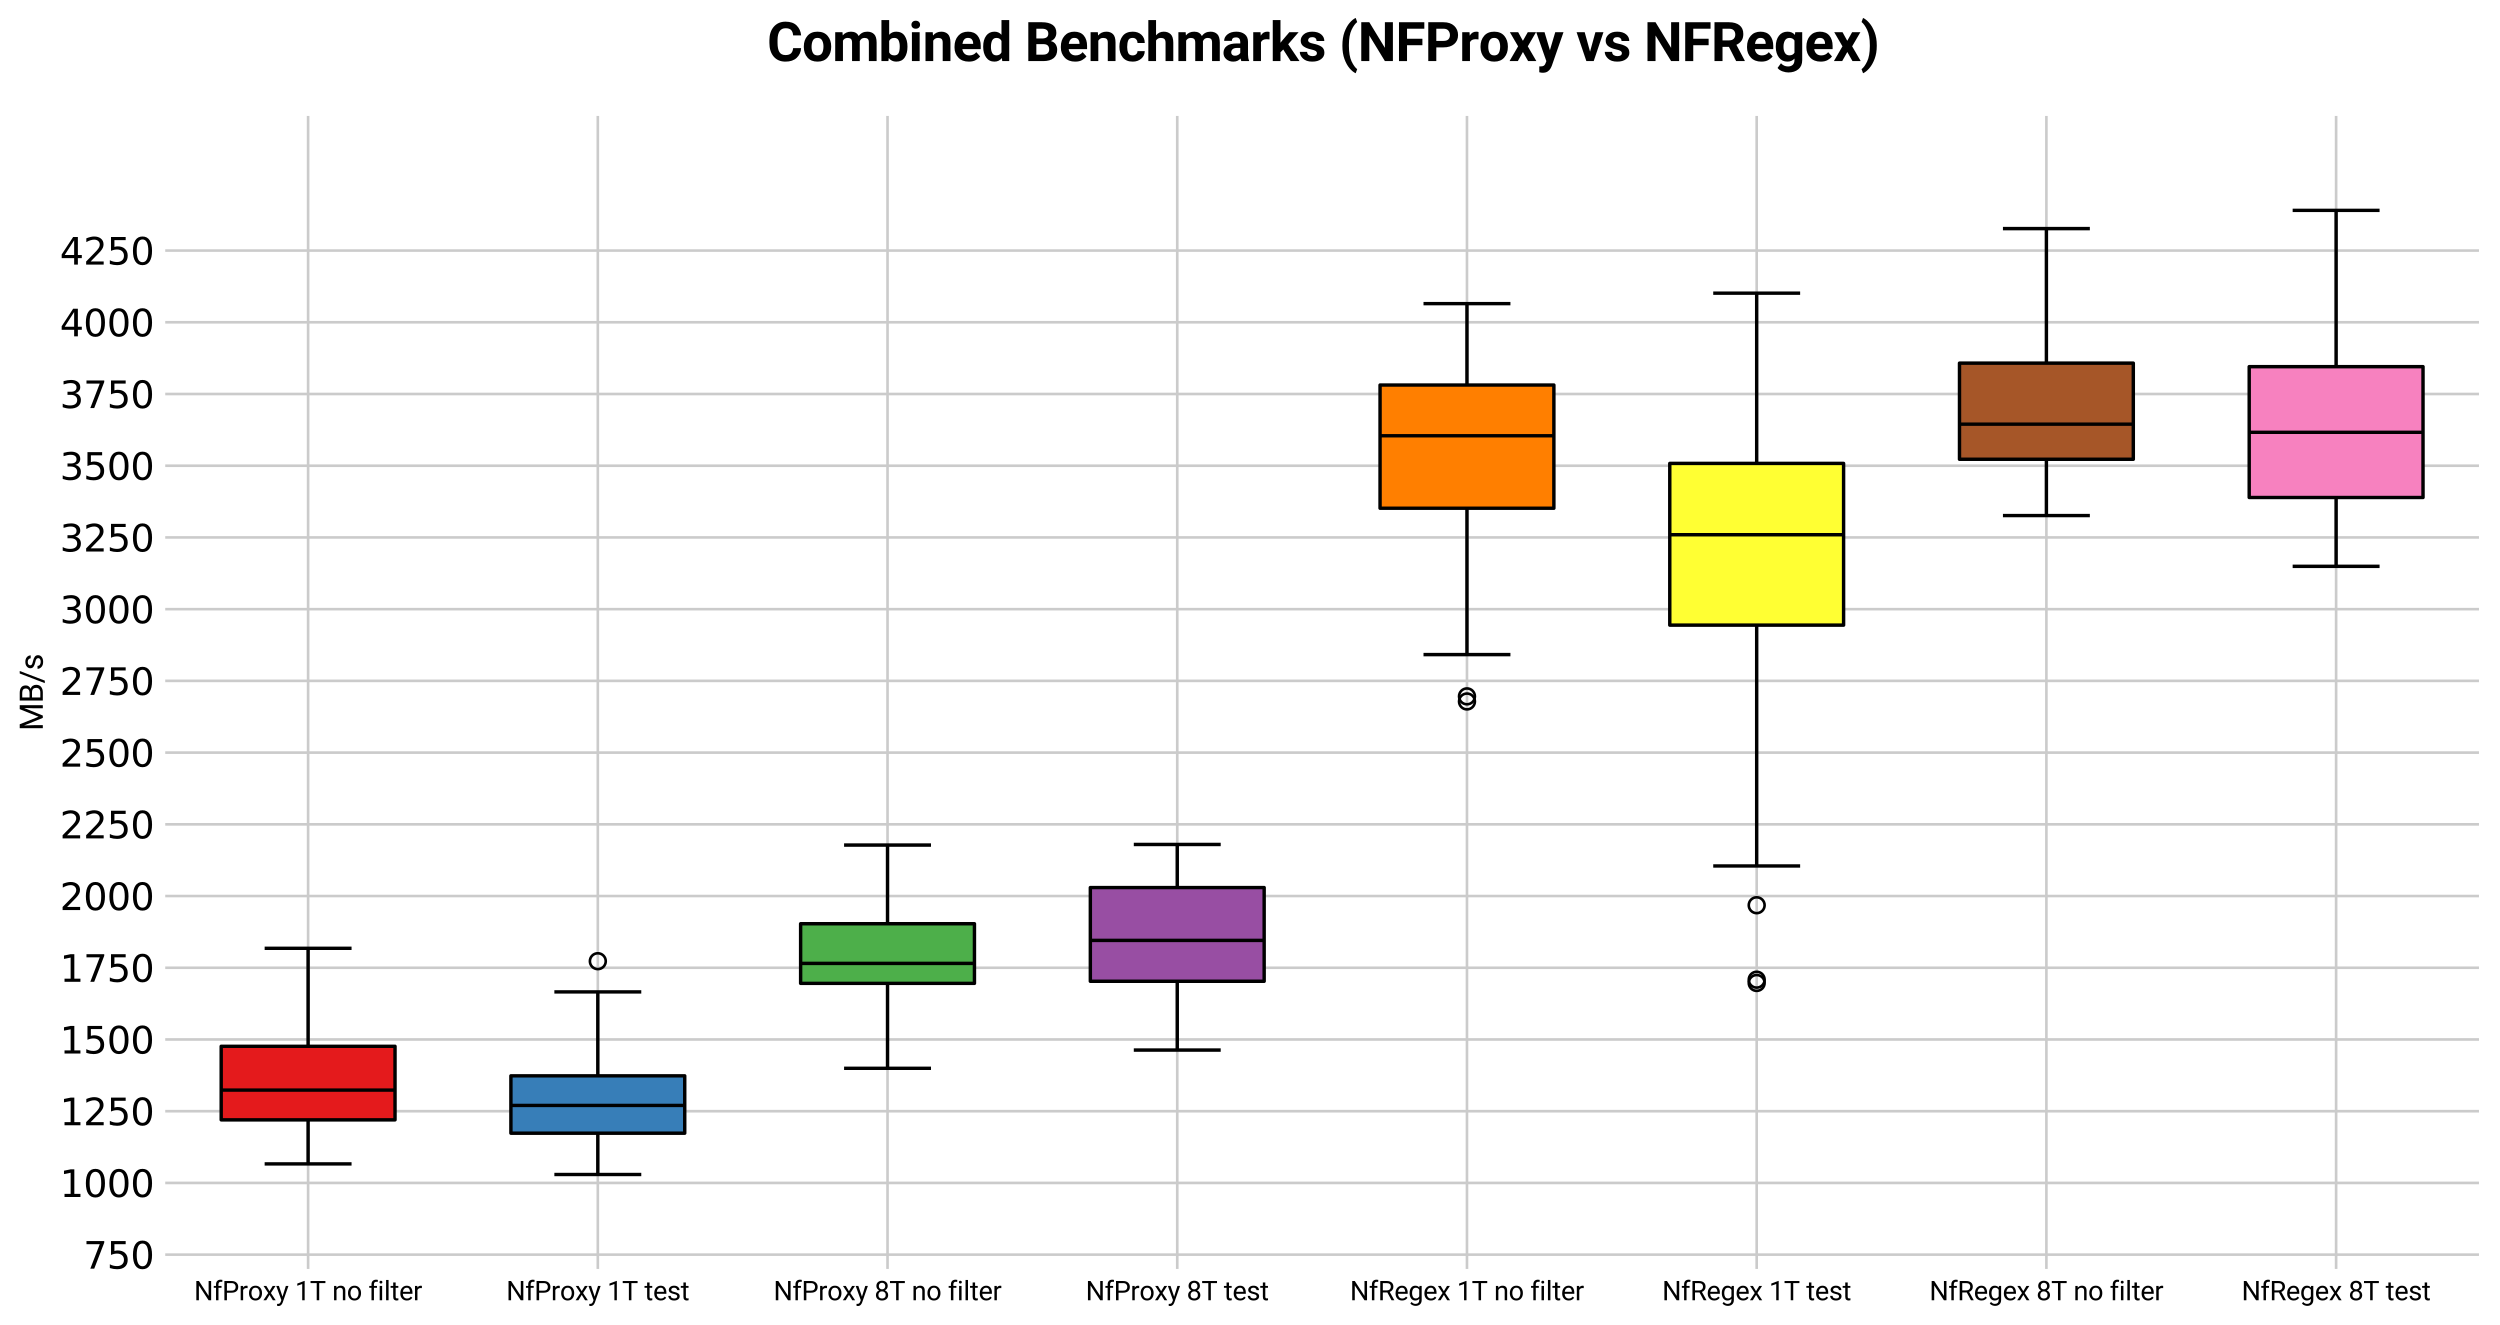 <?xml version="1.0" encoding="utf-8" standalone="no"?>
<!DOCTYPE svg PUBLIC "-//W3C//DTD SVG 1.1//EN"
  "http://www.w3.org/Graphics/SVG/1.1/DTD/svg11.dtd">
<svg xmlns:xlink="http://www.w3.org/1999/xlink" width="945.928pt" height="501.314pt" viewBox="0 0 945.928 501.314" xmlns="http://www.w3.org/2000/svg" version="1.1">
 <defs>
  <style type="text/css">*{stroke-linejoin: round; stroke-linecap: butt}</style>
 </defs>
 <g id="figure_1">
  <g id="patch_1">
   <path d="M 0 501.314 
L 945.928 501.314 
L 945.928 0 
L 0 0 
z
" style="fill: #ffffff"/>
  </g>
  <g id="axes_1">
   <g id="patch_2">
    <path d="M 61.767 480.877 
L 938.727 480.877 
L 938.727 43.117 
L 61.767 43.117 
z
" style="fill: #ffffff"/>
   </g>
   <g id="matplotlib.axis_1">
    <g id="xtick_1">
     <g id="line2d_1">
      <path d="M 116.578 480.877 
L 116.578 43.117 
" clip-path="url(#p1521accec6)" style="fill: none; stroke: #cbcbcb"/>
     </g>
     <g id="line2d_2"/>
     <g id="text_1">
      <!-- NfProxy 1T no filter -->
      <g transform="translate(73.445 491.98) scale(0.1 -0.1)">
       <defs>
        <path id="Roboto-Regular-4e" d="M 4028 4550 
L 4028 0 
L 3422 0 
L 1131 3509 
L 1131 0 
L 528 0 
L 528 4550 
L 1131 4550 
L 3431 1031 
L 3431 4550 
L 4028 4550 
z
" transform="scale(0.016)"/>
        <path id="Roboto-Regular-66" d="M 2022 2938 
L 1303 2938 
L 1303 0 
L 725 0 
L 725 2938 
L 191 2938 
L 191 3381 
L 725 3381 
L 725 3759 
Q 731 4297 1026 4581 
Q 1322 4866 1834 4866 
Q 2025 4866 2234 4816 
L 2203 4344 
Q 2072 4372 1891 4372 
Q 1313 4372 1303 3756 
L 1303 3381 
L 2022 3381 
L 2022 2938 
z
" transform="scale(0.016)"/>
        <path id="Roboto-Regular-50" d="M 1131 1784 
L 1131 0 
L 528 0 
L 528 4550 
L 2206 4550 
Q 2981 4550 3392 4159 
Q 3803 3769 3803 3163 
Q 3803 2503 3392 2143 
Q 2981 1784 2206 1784 
L 1131 1784 
z
M 1131 4056 
L 1131 2275 
L 2206 2275 
Q 2738 2275 2969 2522 
Q 3200 2769 3200 3156 
Q 3200 3506 2969 3781 
Q 2738 4056 2206 4056 
L 1131 4056 
z
" transform="scale(0.016)"/>
        <path id="Roboto-Regular-72" d="M 1791 2888 
Q 1225 2888 1019 2400 
L 1019 0 
L 441 0 
L 441 3381 
L 1003 3381 
L 1016 2994 
Q 1294 3444 1819 3444 
Q 1981 3444 2075 3400 
L 2072 2863 
Q 1944 2888 1791 2888 
z
" transform="scale(0.016)"/>
        <path id="Roboto-Regular-6f" d="M 288 1725 
Q 288 2459 700 2951 
Q 1113 3444 1822 3444 
Q 2531 3444 2943 2961 
Q 3356 2478 3366 1756 
L 3366 1653 
Q 3366 919 2952 428 
Q 2538 -63 1828 -63 
Q 1116 -63 702 428 
Q 288 919 288 1653 
L 288 1725 
z
M 866 1653 
Q 866 1150 1105 781 
Q 1344 413 1828 413 
Q 2300 413 2540 777 
Q 2781 1141 2784 1644 
L 2784 1725 
Q 2784 2222 2543 2595 
Q 2303 2969 1822 2969 
Q 1344 2969 1105 2595 
Q 866 2222 866 1725 
L 866 1653 
z
" transform="scale(0.016)"/>
        <path id="Roboto-Regular-78" d="M 831 3381 
L 1572 2150 
L 2322 3381 
L 3000 3381 
L 1894 1713 
L 3034 0 
L 2366 0 
L 1584 1269 
L 803 0 
L 131 0 
L 1269 1713 
L 166 3381 
L 831 3381 
z
" transform="scale(0.016)"/>
        <path id="Roboto-Regular-79" d="M 1594 -522 
Q 1294 -1316 688 -1363 
L 591 -1366 
Q 406 -1366 266 -1316 
L 263 -847 
L 419 -859 
Q 713 -859 878 -739 
Q 1044 -619 1150 -306 
L 1275 38 
L 69 3381 
L 700 3381 
L 1547 850 
L 2331 3381 
L 2950 3381 
L 1594 -522 
z
" transform="scale(0.016)"/>
        <path id="Roboto-Regular-20" transform="scale(0.016)"/>
        <path id="Roboto-Regular-31" d="M 2278 4575 
L 2278 0 
L 1700 0 
L 1700 3853 
L 534 3428 
L 534 3950 
L 2188 4575 
L 2278 4575 
z
" transform="scale(0.016)"/>
        <path id="Roboto-Regular-54" d="M 156 4056 
L 156 4550 
L 3672 4550 
L 3672 4056 
L 2209 4056 
L 2209 0 
L 1616 0 
L 1616 4056 
L 156 4056 
z
" transform="scale(0.016)"/>
        <path id="Roboto-Regular-6e" d="M 1844 2956 
Q 1566 2956 1353 2806 
Q 1141 2656 1019 2416 
L 1019 0 
L 441 0 
L 441 3381 
L 988 3381 
L 1006 2959 
Q 1391 3444 2016 3444 
Q 2513 3444 2805 3166 
Q 3097 2888 3100 2231 
L 3100 0 
L 2519 0 
L 2519 2222 
Q 2519 2619 2345 2787 
Q 2172 2956 1844 2956 
z
" transform="scale(0.016)"/>
        <path id="Roboto-Regular-69" d="M 444 4278 
Q 444 4419 530 4516 
Q 616 4613 784 4613 
Q 950 4613 1039 4516 
Q 1128 4419 1128 4278 
Q 1128 4144 1039 4048 
Q 950 3953 784 3953 
Q 616 3953 530 4048 
Q 444 4144 444 4278 
z
M 1069 3381 
L 1069 0 
L 488 0 
L 488 3381 
L 1069 3381 
z
" transform="scale(0.016)"/>
        <path id="Roboto-Regular-6c" d="M 1069 4800 
L 1069 0 
L 488 0 
L 488 4800 
L 1069 4800 
z
" transform="scale(0.016)"/>
        <path id="Roboto-Regular-74" d="M 1872 0 
Q 1675 -63 1425 -63 
Q 1103 -63 875 134 
Q 647 331 647 841 
L 647 2938 
L 28 2938 
L 28 3381 
L 647 3381 
L 647 4203 
L 1225 4203 
L 1225 3381 
L 1856 3381 
L 1856 2938 
L 1225 2938 
L 1225 838 
Q 1225 578 1337 506 
Q 1450 434 1597 434 
Q 1706 434 1869 472 
L 1872 0 
z
" transform="scale(0.016)"/>
        <path id="Roboto-Regular-65" d="M 3116 591 
Q 2950 341 2647 139 
Q 2344 -63 1844 -63 
Q 1138 -63 714 396 
Q 291 856 291 1572 
L 291 1703 
Q 291 2256 502 2645 
Q 713 3034 1050 3239 
Q 1388 3444 1769 3444 
Q 2494 3444 2826 2970 
Q 3159 2497 3159 1788 
L 3159 1528 
L 872 1528 
Q 884 1063 1148 736 
Q 1413 409 1875 409 
Q 2181 409 2393 534 
Q 2606 659 2766 869 
L 3116 591 
z
M 1769 2969 
Q 1425 2969 1187 2719 
Q 950 2469 891 2000 
L 2581 2000 
L 2581 2044 
Q 2559 2381 2386 2675 
Q 2213 2969 1769 2969 
z
" transform="scale(0.016)"/>
       </defs>
       <use xlink:href="#Roboto-Regular-4e"/>
       <use xlink:href="#Roboto-Regular-66" transform="translate(71.338 0)"/>
       <use xlink:href="#Roboto-Regular-50" transform="translate(106.104 0)"/>
       <use xlink:href="#Roboto-Regular-72" transform="translate(169.189 0)"/>
       <use xlink:href="#Roboto-Regular-6f" transform="translate(203.076 0)"/>
       <use xlink:href="#Roboto-Regular-78" transform="translate(260.107 0)"/>
       <use xlink:href="#Roboto-Regular-79" transform="translate(309.717 0)"/>
       <use xlink:href="#Roboto-Regular-20" transform="translate(357.031 0)"/>
       <use xlink:href="#Roboto-Regular-31" transform="translate(381.836 0)"/>
       <use xlink:href="#Roboto-Regular-54" transform="translate(438.037 0)"/>
       <use xlink:href="#Roboto-Regular-20" transform="translate(497.705 0)"/>
       <use xlink:href="#Roboto-Regular-6e" transform="translate(522.51 0)"/>
       <use xlink:href="#Roboto-Regular-6f" transform="translate(577.734 0)"/>
       <use xlink:href="#Roboto-Regular-20" transform="translate(634.766 0)"/>
       <use xlink:href="#Roboto-Regular-66" transform="translate(659.57 0)"/>
       <use xlink:href="#Roboto-Regular-69" transform="translate(694.336 0)"/>
       <use xlink:href="#Roboto-Regular-6c" transform="translate(718.652 0)"/>
       <use xlink:href="#Roboto-Regular-74" transform="translate(742.969 0)"/>
       <use xlink:href="#Roboto-Regular-65" transform="translate(775.684 0)"/>
       <use xlink:href="#Roboto-Regular-72" transform="translate(828.711 0)"/>
      </g>
     </g>
    </g>
    <g id="xtick_2">
     <g id="line2d_3">
      <path d="M 226.197 480.877 
L 226.197 43.117 
" clip-path="url(#p1521accec6)" style="fill: none; stroke: #cbcbcb"/>
     </g>
     <g id="line2d_4"/>
     <g id="text_2">
      <!-- NfProxy 1T test -->
      <g transform="translate(191.566 491.98) scale(0.1 -0.1)">
       <defs>
        <path id="Roboto-Regular-73" d="M 2409 897 
Q 2409 1081 2273 1229 
Q 2138 1378 1647 1478 
Q 1081 1594 747 1814 
Q 413 2034 413 2456 
Q 413 2856 755 3150 
Q 1097 3444 1666 3444 
Q 2272 3444 2612 3134 
Q 2953 2825 2953 2388 
L 2375 2388 
Q 2375 2597 2190 2783 
Q 2006 2969 1666 2969 
Q 1306 2969 1150 2812 
Q 994 2656 994 2472 
Q 994 2288 1139 2173 
Q 1284 2059 1756 1953 
Q 2378 1813 2683 1584 
Q 2988 1356 2988 941 
Q 2988 494 2630 215 
Q 2272 -63 1681 -63 
Q 1009 -63 653 281 
Q 297 625 297 1044 
L 878 1044 
Q 897 684 1155 548 
Q 1413 413 1681 413 
Q 2034 413 2221 550 
Q 2409 688 2409 897 
z
" transform="scale(0.016)"/>
       </defs>
       <use xlink:href="#Roboto-Regular-4e"/>
       <use xlink:href="#Roboto-Regular-66" transform="translate(71.338 0)"/>
       <use xlink:href="#Roboto-Regular-50" transform="translate(106.104 0)"/>
       <use xlink:href="#Roboto-Regular-72" transform="translate(169.189 0)"/>
       <use xlink:href="#Roboto-Regular-6f" transform="translate(203.076 0)"/>
       <use xlink:href="#Roboto-Regular-78" transform="translate(260.107 0)"/>
       <use xlink:href="#Roboto-Regular-79" transform="translate(309.717 0)"/>
       <use xlink:href="#Roboto-Regular-20" transform="translate(357.031 0)"/>
       <use xlink:href="#Roboto-Regular-31" transform="translate(381.836 0)"/>
       <use xlink:href="#Roboto-Regular-54" transform="translate(438.037 0)"/>
       <use xlink:href="#Roboto-Regular-20" transform="translate(497.705 0)"/>
       <use xlink:href="#Roboto-Regular-74" transform="translate(522.51 0)"/>
       <use xlink:href="#Roboto-Regular-65" transform="translate(555.225 0)"/>
       <use xlink:href="#Roboto-Regular-73" transform="translate(608.252 0)"/>
       <use xlink:href="#Roboto-Regular-74" transform="translate(659.863 0)"/>
      </g>
     </g>
    </g>
    <g id="xtick_3">
     <g id="line2d_5">
      <path d="M 335.817 480.877 
L 335.817 43.117 
" clip-path="url(#p1521accec6)" style="fill: none; stroke: #cbcbcb"/>
     </g>
     <g id="line2d_6"/>
     <g id="text_3">
      <!-- NfProxy 8T no filter -->
      <g transform="translate(292.685 491.98) scale(0.1 -0.1)">
       <defs>
        <path id="Roboto-Regular-38" d="M 3244 1231 
Q 3244 606 2826 271 
Q 2409 -63 1796 -63 
Q 1184 -63 767 271 
Q 350 606 350 1231 
Q 350 1613 554 1905 
Q 759 2197 1109 2347 
Q 806 2494 629 2762 
Q 453 3031 453 3366 
Q 453 3963 833 4288 
Q 1213 4613 1794 4613 
Q 2378 4613 2758 4288 
Q 3138 3963 3138 3366 
Q 3138 3028 2956 2761 
Q 2775 2494 2472 2347 
Q 2825 2197 3034 1903 
Q 3244 1609 3244 1231 
z
M 2559 3356 
Q 2559 3697 2346 3917 
Q 2134 4138 1793 4138 
Q 1453 4138 1243 3927 
Q 1034 3716 1034 3356 
Q 1034 3003 1243 2790 
Q 1453 2578 1797 2578 
Q 2138 2578 2348 2790 
Q 2559 3003 2559 3356 
z
M 2663 1244 
Q 2663 1625 2420 1865 
Q 2178 2106 1791 2106 
Q 1394 2106 1161 1865 
Q 928 1625 928 1244 
Q 928 850 1161 631 
Q 1394 413 1797 413 
Q 2200 413 2431 631 
Q 2663 850 2663 1244 
z
" transform="scale(0.016)"/>
       </defs>
       <use xlink:href="#Roboto-Regular-4e"/>
       <use xlink:href="#Roboto-Regular-66" transform="translate(71.338 0)"/>
       <use xlink:href="#Roboto-Regular-50" transform="translate(106.104 0)"/>
       <use xlink:href="#Roboto-Regular-72" transform="translate(169.189 0)"/>
       <use xlink:href="#Roboto-Regular-6f" transform="translate(203.076 0)"/>
       <use xlink:href="#Roboto-Regular-78" transform="translate(260.107 0)"/>
       <use xlink:href="#Roboto-Regular-79" transform="translate(309.717 0)"/>
       <use xlink:href="#Roboto-Regular-20" transform="translate(357.031 0)"/>
       <use xlink:href="#Roboto-Regular-38" transform="translate(381.836 0)"/>
       <use xlink:href="#Roboto-Regular-54" transform="translate(438.037 0)"/>
       <use xlink:href="#Roboto-Regular-20" transform="translate(497.705 0)"/>
       <use xlink:href="#Roboto-Regular-6e" transform="translate(522.51 0)"/>
       <use xlink:href="#Roboto-Regular-6f" transform="translate(577.734 0)"/>
       <use xlink:href="#Roboto-Regular-20" transform="translate(634.766 0)"/>
       <use xlink:href="#Roboto-Regular-66" transform="translate(659.57 0)"/>
       <use xlink:href="#Roboto-Regular-69" transform="translate(694.336 0)"/>
       <use xlink:href="#Roboto-Regular-6c" transform="translate(718.652 0)"/>
       <use xlink:href="#Roboto-Regular-74" transform="translate(742.969 0)"/>
       <use xlink:href="#Roboto-Regular-65" transform="translate(775.684 0)"/>
       <use xlink:href="#Roboto-Regular-72" transform="translate(828.711 0)"/>
      </g>
     </g>
    </g>
    <g id="xtick_4">
     <g id="line2d_7">
      <path d="M 445.438 480.877 
L 445.438 43.117 
" clip-path="url(#p1521accec6)" style="fill: none; stroke: #cbcbcb"/>
     </g>
     <g id="line2d_8"/>
     <g id="text_4">
      <!-- NfProxy 8T test -->
      <g transform="translate(410.806 491.98) scale(0.1 -0.1)">
       <use xlink:href="#Roboto-Regular-4e"/>
       <use xlink:href="#Roboto-Regular-66" transform="translate(71.338 0)"/>
       <use xlink:href="#Roboto-Regular-50" transform="translate(106.104 0)"/>
       <use xlink:href="#Roboto-Regular-72" transform="translate(169.189 0)"/>
       <use xlink:href="#Roboto-Regular-6f" transform="translate(203.076 0)"/>
       <use xlink:href="#Roboto-Regular-78" transform="translate(260.107 0)"/>
       <use xlink:href="#Roboto-Regular-79" transform="translate(309.717 0)"/>
       <use xlink:href="#Roboto-Regular-20" transform="translate(357.031 0)"/>
       <use xlink:href="#Roboto-Regular-38" transform="translate(381.836 0)"/>
       <use xlink:href="#Roboto-Regular-54" transform="translate(438.037 0)"/>
       <use xlink:href="#Roboto-Regular-20" transform="translate(497.705 0)"/>
       <use xlink:href="#Roboto-Regular-74" transform="translate(522.51 0)"/>
       <use xlink:href="#Roboto-Regular-65" transform="translate(555.225 0)"/>
       <use xlink:href="#Roboto-Regular-73" transform="translate(608.252 0)"/>
       <use xlink:href="#Roboto-Regular-74" transform="translate(659.863 0)"/>
      </g>
     </g>
    </g>
    <g id="xtick_5">
     <g id="line2d_9">
      <path d="M 555.058 480.877 
L 555.058 43.117 
" clip-path="url(#p1521accec6)" style="fill: none; stroke: #cbcbcb"/>
     </g>
     <g id="line2d_10"/>
     <g id="text_5">
      <!-- NfRegex 1T no filter -->
      <g transform="translate(510.8 491.98) scale(0.1 -0.1)">
       <defs>
        <path id="Roboto-Regular-52" d="M 3188 0 
L 2200 1844 
L 1131 1844 
L 1131 0 
L 528 0 
L 528 4550 
L 2034 4550 
Q 2800 4550 3214 4200 
Q 3628 3850 3628 3184 
Q 3628 2759 3398 2442 
Q 3169 2125 2763 1969 
L 3831 38 
L 3831 0 
L 3188 0 
z
M 1131 4056 
L 1131 2334 
L 2053 2334 
Q 2538 2334 2783 2582 
Q 3028 2831 3028 3184 
Q 3028 3578 2792 3817 
Q 2556 4056 2034 4056 
L 1131 4056 
z
" transform="scale(0.016)"/>
        <path id="Roboto-Regular-67" d="M 1725 -1334 
Q 1463 -1334 1081 -1206 
Q 700 -1078 472 -747 
L 775 -403 
Q 1150 -859 1681 -859 
Q 2091 -859 2334 -629 
Q 2578 -400 2578 44 
L 2578 341 
Q 2234 -63 1631 -63 
Q 1022 -63 662 425 
Q 303 913 303 1653 
L 303 1719 
Q 303 2494 661 2969 
Q 1019 3444 1638 3444 
Q 2259 3444 2603 3006 
L 2631 3381 
L 3156 3381 
L 3156 72 
Q 3156 -600 2756 -967 
Q 2356 -1334 1725 -1334 
z
M 881 1653 
Q 881 1150 1092 789 
Q 1303 428 1772 428 
Q 2322 428 2578 928 
L 2578 2469 
Q 2469 2678 2275 2817 
Q 2081 2956 1778 2956 
Q 1306 2956 1093 2589 
Q 881 2222 881 1719 
L 881 1653 
z
" transform="scale(0.016)"/>
       </defs>
       <use xlink:href="#Roboto-Regular-4e"/>
       <use xlink:href="#Roboto-Regular-66" transform="translate(71.338 0)"/>
       <use xlink:href="#Roboto-Regular-52" transform="translate(106.104 0)"/>
       <use xlink:href="#Roboto-Regular-65" transform="translate(167.725 0)"/>
       <use xlink:href="#Roboto-Regular-67" transform="translate(220.752 0)"/>
       <use xlink:href="#Roboto-Regular-65" transform="translate(276.904 0)"/>
       <use xlink:href="#Roboto-Regular-78" transform="translate(329.932 0)"/>
       <use xlink:href="#Roboto-Regular-20" transform="translate(379.541 0)"/>
       <use xlink:href="#Roboto-Regular-31" transform="translate(404.346 0)"/>
       <use xlink:href="#Roboto-Regular-54" transform="translate(460.547 0)"/>
       <use xlink:href="#Roboto-Regular-20" transform="translate(520.215 0)"/>
       <use xlink:href="#Roboto-Regular-6e" transform="translate(545.02 0)"/>
       <use xlink:href="#Roboto-Regular-6f" transform="translate(600.244 0)"/>
       <use xlink:href="#Roboto-Regular-20" transform="translate(657.275 0)"/>
       <use xlink:href="#Roboto-Regular-66" transform="translate(682.08 0)"/>
       <use xlink:href="#Roboto-Regular-69" transform="translate(716.846 0)"/>
       <use xlink:href="#Roboto-Regular-6c" transform="translate(741.162 0)"/>
       <use xlink:href="#Roboto-Regular-74" transform="translate(765.479 0)"/>
       <use xlink:href="#Roboto-Regular-65" transform="translate(798.193 0)"/>
       <use xlink:href="#Roboto-Regular-72" transform="translate(851.221 0)"/>
      </g>
     </g>
    </g>
    <g id="xtick_6">
     <g id="line2d_11">
      <path d="M 664.678 480.877 
L 664.678 43.117 
" clip-path="url(#p1521accec6)" style="fill: none; stroke: #cbcbcb"/>
     </g>
     <g id="line2d_12"/>
     <g id="text_6">
      <!-- NfRegex 1T test -->
      <g transform="translate(628.92 491.98) scale(0.1 -0.1)">
       <use xlink:href="#Roboto-Regular-4e"/>
       <use xlink:href="#Roboto-Regular-66" transform="translate(71.338 0)"/>
       <use xlink:href="#Roboto-Regular-52" transform="translate(106.104 0)"/>
       <use xlink:href="#Roboto-Regular-65" transform="translate(167.725 0)"/>
       <use xlink:href="#Roboto-Regular-67" transform="translate(220.752 0)"/>
       <use xlink:href="#Roboto-Regular-65" transform="translate(276.904 0)"/>
       <use xlink:href="#Roboto-Regular-78" transform="translate(329.932 0)"/>
       <use xlink:href="#Roboto-Regular-20" transform="translate(379.541 0)"/>
       <use xlink:href="#Roboto-Regular-31" transform="translate(404.346 0)"/>
       <use xlink:href="#Roboto-Regular-54" transform="translate(460.547 0)"/>
       <use xlink:href="#Roboto-Regular-20" transform="translate(520.215 0)"/>
       <use xlink:href="#Roboto-Regular-74" transform="translate(545.02 0)"/>
       <use xlink:href="#Roboto-Regular-65" transform="translate(577.734 0)"/>
       <use xlink:href="#Roboto-Regular-73" transform="translate(630.762 0)"/>
       <use xlink:href="#Roboto-Regular-74" transform="translate(682.373 0)"/>
      </g>
     </g>
    </g>
    <g id="xtick_7">
     <g id="line2d_13">
      <path d="M 774.298 480.877 
L 774.298 43.117 
" clip-path="url(#p1521accec6)" style="fill: none; stroke: #cbcbcb"/>
     </g>
     <g id="line2d_14"/>
     <g id="text_7">
      <!-- NfRegex 8T no filter -->
      <g transform="translate(730.04 491.98) scale(0.1 -0.1)">
       <use xlink:href="#Roboto-Regular-4e"/>
       <use xlink:href="#Roboto-Regular-66" transform="translate(71.338 0)"/>
       <use xlink:href="#Roboto-Regular-52" transform="translate(106.104 0)"/>
       <use xlink:href="#Roboto-Regular-65" transform="translate(167.725 0)"/>
       <use xlink:href="#Roboto-Regular-67" transform="translate(220.752 0)"/>
       <use xlink:href="#Roboto-Regular-65" transform="translate(276.904 0)"/>
       <use xlink:href="#Roboto-Regular-78" transform="translate(329.932 0)"/>
       <use xlink:href="#Roboto-Regular-20" transform="translate(379.541 0)"/>
       <use xlink:href="#Roboto-Regular-38" transform="translate(404.346 0)"/>
       <use xlink:href="#Roboto-Regular-54" transform="translate(460.547 0)"/>
       <use xlink:href="#Roboto-Regular-20" transform="translate(520.215 0)"/>
       <use xlink:href="#Roboto-Regular-6e" transform="translate(545.02 0)"/>
       <use xlink:href="#Roboto-Regular-6f" transform="translate(600.244 0)"/>
       <use xlink:href="#Roboto-Regular-20" transform="translate(657.275 0)"/>
       <use xlink:href="#Roboto-Regular-66" transform="translate(682.08 0)"/>
       <use xlink:href="#Roboto-Regular-69" transform="translate(716.846 0)"/>
       <use xlink:href="#Roboto-Regular-6c" transform="translate(741.162 0)"/>
       <use xlink:href="#Roboto-Regular-74" transform="translate(765.479 0)"/>
       <use xlink:href="#Roboto-Regular-65" transform="translate(798.193 0)"/>
       <use xlink:href="#Roboto-Regular-72" transform="translate(851.221 0)"/>
      </g>
     </g>
    </g>
    <g id="xtick_8">
     <g id="line2d_15">
      <path d="M 883.918 480.877 
L 883.918 43.117 
" clip-path="url(#p1521accec6)" style="fill: none; stroke: #cbcbcb"/>
     </g>
     <g id="line2d_16"/>
     <g id="text_8">
      <!-- NfRegex 8T test -->
      <g transform="translate(848.16 491.98) scale(0.1 -0.1)">
       <use xlink:href="#Roboto-Regular-4e"/>
       <use xlink:href="#Roboto-Regular-66" transform="translate(71.338 0)"/>
       <use xlink:href="#Roboto-Regular-52" transform="translate(106.104 0)"/>
       <use xlink:href="#Roboto-Regular-65" transform="translate(167.725 0)"/>
       <use xlink:href="#Roboto-Regular-67" transform="translate(220.752 0)"/>
       <use xlink:href="#Roboto-Regular-65" transform="translate(276.904 0)"/>
       <use xlink:href="#Roboto-Regular-78" transform="translate(329.932 0)"/>
       <use xlink:href="#Roboto-Regular-20" transform="translate(379.541 0)"/>
       <use xlink:href="#Roboto-Regular-38" transform="translate(404.346 0)"/>
       <use xlink:href="#Roboto-Regular-54" transform="translate(460.547 0)"/>
       <use xlink:href="#Roboto-Regular-20" transform="translate(520.215 0)"/>
       <use xlink:href="#Roboto-Regular-74" transform="translate(545.02 0)"/>
       <use xlink:href="#Roboto-Regular-65" transform="translate(577.734 0)"/>
       <use xlink:href="#Roboto-Regular-73" transform="translate(630.762 0)"/>
       <use xlink:href="#Roboto-Regular-74" transform="translate(682.373 0)"/>
      </g>
     </g>
    </g>
   </g>
   <g id="matplotlib.axis_2">
    <g id="ytick_1">
     <g id="line2d_17">
      <path d="M 61.767 474.72 
L 938.727 474.72 
" clip-path="url(#p1521accec6)" style="fill: none; stroke: #cbcbcb"/>
     </g>
     <g id="line2d_18"/>
     <g id="text_9">
      <!-- 750 -->
      <g transform="translate(31.545 480.039) scale(0.14 -0.14)">
       <defs>
        <path id="DejaVuSans-37" d="M 525 4666 
L 3525 4666 
L 3525 4397 
L 1831 0 
L 1172 0 
L 2766 4134 
L 525 4134 
L 525 4666 
z
" transform="scale(0.016)"/>
        <path id="DejaVuSans-35" d="M 691 4666 
L 3169 4666 
L 3169 4134 
L 1269 4134 
L 1269 2991 
Q 1406 3038 1543 3061 
Q 1681 3084 1819 3084 
Q 2600 3084 3056 2656 
Q 3513 2228 3513 1497 
Q 3513 744 3044 326 
Q 2575 -91 1722 -91 
Q 1428 -91 1123 -41 
Q 819 9 494 109 
L 494 744 
Q 775 591 1075 516 
Q 1375 441 1709 441 
Q 2250 441 2565 725 
Q 2881 1009 2881 1497 
Q 2881 1984 2565 2268 
Q 2250 2553 1709 2553 
Q 1456 2553 1204 2497 
Q 953 2441 691 2322 
L 691 4666 
z
" transform="scale(0.016)"/>
        <path id="DejaVuSans-30" d="M 2034 4250 
Q 1547 4250 1301 3770 
Q 1056 3291 1056 2328 
Q 1056 1369 1301 889 
Q 1547 409 2034 409 
Q 2525 409 2770 889 
Q 3016 1369 3016 2328 
Q 3016 3291 2770 3770 
Q 2525 4250 2034 4250 
z
M 2034 4750 
Q 2819 4750 3233 4129 
Q 3647 3509 3647 2328 
Q 3647 1150 3233 529 
Q 2819 -91 2034 -91 
Q 1250 -91 836 529 
Q 422 1150 422 2328 
Q 422 3509 836 4129 
Q 1250 4750 2034 4750 
z
" transform="scale(0.016)"/>
       </defs>
       <use xlink:href="#DejaVuSans-37"/>
       <use xlink:href="#DejaVuSans-35" transform="translate(63.623 0)"/>
       <use xlink:href="#DejaVuSans-30" transform="translate(127.246 0)"/>
      </g>
     </g>
    </g>
    <g id="ytick_2">
     <g id="line2d_19">
      <path d="M 61.767 447.583 
L 938.727 447.583 
" clip-path="url(#p1521accec6)" style="fill: none; stroke: #cbcbcb"/>
     </g>
     <g id="line2d_20"/>
     <g id="text_10">
      <!-- 1000 -->
      <g transform="translate(22.637 452.902) scale(0.14 -0.14)">
       <defs>
        <path id="DejaVuSans-31" d="M 794 531 
L 1825 531 
L 1825 4091 
L 703 3866 
L 703 4441 
L 1819 4666 
L 2450 4666 
L 2450 531 
L 3481 531 
L 3481 0 
L 794 0 
L 794 531 
z
" transform="scale(0.016)"/>
       </defs>
       <use xlink:href="#DejaVuSans-31"/>
       <use xlink:href="#DejaVuSans-30" transform="translate(63.623 0)"/>
       <use xlink:href="#DejaVuSans-30" transform="translate(127.246 0)"/>
       <use xlink:href="#DejaVuSans-30" transform="translate(190.869 0)"/>
      </g>
     </g>
    </g>
    <g id="ytick_3">
     <g id="line2d_21">
      <path d="M 61.767 420.446 
L 938.727 420.446 
" clip-path="url(#p1521accec6)" style="fill: none; stroke: #cbcbcb"/>
     </g>
     <g id="line2d_22"/>
     <g id="text_11">
      <!-- 1250 -->
      <g transform="translate(22.637 425.765) scale(0.14 -0.14)">
       <defs>
        <path id="DejaVuSans-32" d="M 1228 531 
L 3431 531 
L 3431 0 
L 469 0 
L 469 531 
Q 828 903 1448 1529 
Q 2069 2156 2228 2338 
Q 2531 2678 2651 2914 
Q 2772 3150 2772 3378 
Q 2772 3750 2511 3984 
Q 2250 4219 1831 4219 
Q 1534 4219 1204 4116 
Q 875 4013 500 3803 
L 500 4441 
Q 881 4594 1212 4672 
Q 1544 4750 1819 4750 
Q 2544 4750 2975 4387 
Q 3406 4025 3406 3419 
Q 3406 3131 3298 2873 
Q 3191 2616 2906 2266 
Q 2828 2175 2409 1742 
Q 1991 1309 1228 531 
z
" transform="scale(0.016)"/>
       </defs>
       <use xlink:href="#DejaVuSans-31"/>
       <use xlink:href="#DejaVuSans-32" transform="translate(63.623 0)"/>
       <use xlink:href="#DejaVuSans-35" transform="translate(127.246 0)"/>
       <use xlink:href="#DejaVuSans-30" transform="translate(190.869 0)"/>
      </g>
     </g>
    </g>
    <g id="ytick_4">
     <g id="line2d_23">
      <path d="M 61.767 393.31 
L 938.727 393.31 
" clip-path="url(#p1521accec6)" style="fill: none; stroke: #cbcbcb"/>
     </g>
     <g id="line2d_24"/>
     <g id="text_12">
      <!-- 1500 -->
      <g transform="translate(22.637 398.629) scale(0.14 -0.14)">
       <use xlink:href="#DejaVuSans-31"/>
       <use xlink:href="#DejaVuSans-35" transform="translate(63.623 0)"/>
       <use xlink:href="#DejaVuSans-30" transform="translate(127.246 0)"/>
       <use xlink:href="#DejaVuSans-30" transform="translate(190.869 0)"/>
      </g>
     </g>
    </g>
    <g id="ytick_5">
     <g id="line2d_25">
      <path d="M 61.767 366.173 
L 938.727 366.173 
" clip-path="url(#p1521accec6)" style="fill: none; stroke: #cbcbcb"/>
     </g>
     <g id="line2d_26"/>
     <g id="text_13">
      <!-- 1750 -->
      <g transform="translate(22.637 371.492) scale(0.14 -0.14)">
       <use xlink:href="#DejaVuSans-31"/>
       <use xlink:href="#DejaVuSans-37" transform="translate(63.623 0)"/>
       <use xlink:href="#DejaVuSans-35" transform="translate(127.246 0)"/>
       <use xlink:href="#DejaVuSans-30" transform="translate(190.869 0)"/>
      </g>
     </g>
    </g>
    <g id="ytick_6">
     <g id="line2d_27">
      <path d="M 61.767 339.036 
L 938.727 339.036 
" clip-path="url(#p1521accec6)" style="fill: none; stroke: #cbcbcb"/>
     </g>
     <g id="line2d_28"/>
     <g id="text_14">
      <!-- 2000 -->
      <g transform="translate(22.637 344.355) scale(0.14 -0.14)">
       <use xlink:href="#DejaVuSans-32"/>
       <use xlink:href="#DejaVuSans-30" transform="translate(63.623 0)"/>
       <use xlink:href="#DejaVuSans-30" transform="translate(127.246 0)"/>
       <use xlink:href="#DejaVuSans-30" transform="translate(190.869 0)"/>
      </g>
     </g>
    </g>
    <g id="ytick_7">
     <g id="line2d_29">
      <path d="M 61.767 311.899 
L 938.727 311.899 
" clip-path="url(#p1521accec6)" style="fill: none; stroke: #cbcbcb"/>
     </g>
     <g id="line2d_30"/>
     <g id="text_15">
      <!-- 2250 -->
      <g transform="translate(22.637 317.218) scale(0.14 -0.14)">
       <use xlink:href="#DejaVuSans-32"/>
       <use xlink:href="#DejaVuSans-32" transform="translate(63.623 0)"/>
       <use xlink:href="#DejaVuSans-35" transform="translate(127.246 0)"/>
       <use xlink:href="#DejaVuSans-30" transform="translate(190.869 0)"/>
      </g>
     </g>
    </g>
    <g id="ytick_8">
     <g id="line2d_31">
      <path d="M 61.767 284.763 
L 938.727 284.763 
" clip-path="url(#p1521accec6)" style="fill: none; stroke: #cbcbcb"/>
     </g>
     <g id="line2d_32"/>
     <g id="text_16">
      <!-- 2500 -->
      <g transform="translate(22.637 290.082) scale(0.14 -0.14)">
       <use xlink:href="#DejaVuSans-32"/>
       <use xlink:href="#DejaVuSans-35" transform="translate(63.623 0)"/>
       <use xlink:href="#DejaVuSans-30" transform="translate(127.246 0)"/>
       <use xlink:href="#DejaVuSans-30" transform="translate(190.869 0)"/>
      </g>
     </g>
    </g>
    <g id="ytick_9">
     <g id="line2d_33">
      <path d="M 61.767 257.626 
L 938.727 257.626 
" clip-path="url(#p1521accec6)" style="fill: none; stroke: #cbcbcb"/>
     </g>
     <g id="line2d_34"/>
     <g id="text_17">
      <!-- 2750 -->
      <g transform="translate(22.637 262.945) scale(0.14 -0.14)">
       <use xlink:href="#DejaVuSans-32"/>
       <use xlink:href="#DejaVuSans-37" transform="translate(63.623 0)"/>
       <use xlink:href="#DejaVuSans-35" transform="translate(127.246 0)"/>
       <use xlink:href="#DejaVuSans-30" transform="translate(190.869 0)"/>
      </g>
     </g>
    </g>
    <g id="ytick_10">
     <g id="line2d_35">
      <path d="M 61.767 230.489 
L 938.727 230.489 
" clip-path="url(#p1521accec6)" style="fill: none; stroke: #cbcbcb"/>
     </g>
     <g id="line2d_36"/>
     <g id="text_18">
      <!-- 3000 -->
      <g transform="translate(22.637 235.808) scale(0.14 -0.14)">
       <defs>
        <path id="DejaVuSans-33" d="M 2597 2516 
Q 3050 2419 3304 2112 
Q 3559 1806 3559 1356 
Q 3559 666 3084 287 
Q 2609 -91 1734 -91 
Q 1441 -91 1130 -33 
Q 819 25 488 141 
L 488 750 
Q 750 597 1062 519 
Q 1375 441 1716 441 
Q 2309 441 2620 675 
Q 2931 909 2931 1356 
Q 2931 1769 2642 2001 
Q 2353 2234 1838 2234 
L 1294 2234 
L 1294 2753 
L 1863 2753 
Q 2328 2753 2575 2939 
Q 2822 3125 2822 3475 
Q 2822 3834 2567 4026 
Q 2313 4219 1838 4219 
Q 1578 4219 1281 4162 
Q 984 4106 628 3988 
L 628 4550 
Q 988 4650 1302 4700 
Q 1616 4750 1894 4750 
Q 2613 4750 3031 4423 
Q 3450 4097 3450 3541 
Q 3450 3153 3228 2886 
Q 3006 2619 2597 2516 
z
" transform="scale(0.016)"/>
       </defs>
       <use xlink:href="#DejaVuSans-33"/>
       <use xlink:href="#DejaVuSans-30" transform="translate(63.623 0)"/>
       <use xlink:href="#DejaVuSans-30" transform="translate(127.246 0)"/>
       <use xlink:href="#DejaVuSans-30" transform="translate(190.869 0)"/>
      </g>
     </g>
    </g>
    <g id="ytick_11">
     <g id="line2d_37">
      <path d="M 61.767 203.353 
L 938.727 203.353 
" clip-path="url(#p1521accec6)" style="fill: none; stroke: #cbcbcb"/>
     </g>
     <g id="line2d_38"/>
     <g id="text_19">
      <!-- 3250 -->
      <g transform="translate(22.637 208.671) scale(0.14 -0.14)">
       <use xlink:href="#DejaVuSans-33"/>
       <use xlink:href="#DejaVuSans-32" transform="translate(63.623 0)"/>
       <use xlink:href="#DejaVuSans-35" transform="translate(127.246 0)"/>
       <use xlink:href="#DejaVuSans-30" transform="translate(190.869 0)"/>
      </g>
     </g>
    </g>
    <g id="ytick_12">
     <g id="line2d_39">
      <path d="M 61.767 176.216 
L 938.727 176.216 
" clip-path="url(#p1521accec6)" style="fill: none; stroke: #cbcbcb"/>
     </g>
     <g id="line2d_40"/>
     <g id="text_20">
      <!-- 3500 -->
      <g transform="translate(22.637 181.535) scale(0.14 -0.14)">
       <use xlink:href="#DejaVuSans-33"/>
       <use xlink:href="#DejaVuSans-35" transform="translate(63.623 0)"/>
       <use xlink:href="#DejaVuSans-30" transform="translate(127.246 0)"/>
       <use xlink:href="#DejaVuSans-30" transform="translate(190.869 0)"/>
      </g>
     </g>
    </g>
    <g id="ytick_13">
     <g id="line2d_41">
      <path d="M 61.767 149.079 
L 938.727 149.079 
" clip-path="url(#p1521accec6)" style="fill: none; stroke: #cbcbcb"/>
     </g>
     <g id="line2d_42"/>
     <g id="text_21">
      <!-- 3750 -->
      <g transform="translate(22.637 154.398) scale(0.14 -0.14)">
       <use xlink:href="#DejaVuSans-33"/>
       <use xlink:href="#DejaVuSans-37" transform="translate(63.623 0)"/>
       <use xlink:href="#DejaVuSans-35" transform="translate(127.246 0)"/>
       <use xlink:href="#DejaVuSans-30" transform="translate(190.869 0)"/>
      </g>
     </g>
    </g>
    <g id="ytick_14">
     <g id="line2d_43">
      <path d="M 61.767 121.942 
L 938.727 121.942 
" clip-path="url(#p1521accec6)" style="fill: none; stroke: #cbcbcb"/>
     </g>
     <g id="line2d_44"/>
     <g id="text_22">
      <!-- 4000 -->
      <g transform="translate(22.637 127.261) scale(0.14 -0.14)">
       <defs>
        <path id="DejaVuSans-34" d="M 2419 4116 
L 825 1625 
L 2419 1625 
L 2419 4116 
z
M 2253 4666 
L 3047 4666 
L 3047 1625 
L 3713 1625 
L 3713 1100 
L 3047 1100 
L 3047 0 
L 2419 0 
L 2419 1100 
L 313 1100 
L 313 1709 
L 2253 4666 
z
" transform="scale(0.016)"/>
       </defs>
       <use xlink:href="#DejaVuSans-34"/>
       <use xlink:href="#DejaVuSans-30" transform="translate(63.623 0)"/>
       <use xlink:href="#DejaVuSans-30" transform="translate(127.246 0)"/>
       <use xlink:href="#DejaVuSans-30" transform="translate(190.869 0)"/>
      </g>
     </g>
    </g>
    <g id="ytick_15">
     <g id="line2d_45">
      <path d="M 61.767 94.806 
L 938.727 94.806 
" clip-path="url(#p1521accec6)" style="fill: none; stroke: #cbcbcb"/>
     </g>
     <g id="line2d_46"/>
     <g id="text_23">
      <!-- 4250 -->
      <g transform="translate(22.637 100.125) scale(0.14 -0.14)">
       <use xlink:href="#DejaVuSans-34"/>
       <use xlink:href="#DejaVuSans-32" transform="translate(63.623 0)"/>
       <use xlink:href="#DejaVuSans-35" transform="translate(127.246 0)"/>
       <use xlink:href="#DejaVuSans-30" transform="translate(190.869 0)"/>
      </g>
     </g>
    </g>
    <g id="text_24">
     <!-- MB/s -->
     <g transform="translate(16.2 276.547) rotate(-90) scale(0.12 -0.12)">
      <defs>
       <path id="Roboto-Regular-4d" d="M 2794 841 
L 4281 4550 
L 5056 4550 
L 5056 0 
L 4456 0 
L 4456 1775 
L 4516 3678 
L 3019 0 
L 2563 0 
L 1069 3684 
L 1128 1775 
L 1128 0 
L 528 0 
L 528 4550 
L 1303 4550 
L 2794 841 
z
" transform="scale(0.016)"/>
       <path id="Roboto-Regular-42" d="M 3625 1313 
Q 3625 675 3214 337 
Q 2803 0 2122 0 
L 528 0 
L 528 4550 
L 2019 4550 
Q 2719 4550 3111 4261 
Q 3503 3972 3503 3338 
Q 3503 3022 3323 2776 
Q 3144 2531 2831 2397 
Q 3216 2291 3420 1994 
Q 3625 1697 3625 1313 
z
M 1131 4056 
L 1131 2613 
L 2038 2613 
Q 2425 2613 2662 2806 
Q 2900 3000 2900 3344 
Q 2900 4041 2056 4056 
L 1131 4056 
z
M 3025 1306 
Q 3025 1688 2817 1908 
Q 2609 2128 2150 2128 
L 1131 2128 
L 1131 491 
L 2122 491 
Q 2550 491 2787 711 
Q 3025 931 3025 1306 
z
" transform="scale(0.016)"/>
       <path id="Roboto-Regular-2f" d="M 2453 4550 
L 556 -391 
L 59 -391 
L 1959 4550 
L 2453 4550 
z
" transform="scale(0.016)"/>
      </defs>
      <use xlink:href="#Roboto-Regular-4d"/>
      <use xlink:href="#Roboto-Regular-42" transform="translate(87.305 0)"/>
      <use xlink:href="#Roboto-Regular-2f" transform="translate(149.609 0)"/>
      <use xlink:href="#Roboto-Regular-73" transform="translate(190.869 0)"/>
     </g>
    </g>
   </g>
   <g id="patch_3">
    <path d="M 83.692 423.72 
L 149.464 423.72 
L 149.464 395.885 
L 83.692 395.885 
L 83.692 423.72 
z
" clip-path="url(#p1521accec6)" style="fill: #e41a1c; stroke: #000000; stroke-width: 1.3; stroke-linejoin: miter"/>
   </g>
   <g id="line2d_47">
    <path d="M 116.578 423.72 
L 116.578 440.389 
" clip-path="url(#p1521accec6)" style="fill: none; stroke: #000000; stroke-width: 1.3"/>
   </g>
   <g id="line2d_48">
    <path d="M 116.578 395.885 
L 116.578 358.811 
" clip-path="url(#p1521accec6)" style="fill: none; stroke: #000000; stroke-width: 1.3"/>
   </g>
   <g id="line2d_49">
    <path d="M 100.135 440.389 
L 133.02 440.389 
" clip-path="url(#p1521accec6)" style="fill: none; stroke: #000000; stroke-width: 1.3"/>
   </g>
   <g id="line2d_50">
    <path d="M 100.135 358.811 
L 133.02 358.811 
" clip-path="url(#p1521accec6)" style="fill: none; stroke: #000000; stroke-width: 1.3"/>
   </g>
   <g id="line2d_51"/>
   <g id="patch_4">
    <path d="M 193.311 428.769 
L 259.084 428.769 
L 259.084 407.065 
L 193.311 407.065 
L 193.311 428.769 
z
" clip-path="url(#p1521accec6)" style="fill: #377eb8; stroke: #000000; stroke-width: 1.3; stroke-linejoin: miter"/>
   </g>
   <g id="line2d_52">
    <path d="M 226.197 428.769 
L 226.197 444.397 
" clip-path="url(#p1521accec6)" style="fill: none; stroke: #000000; stroke-width: 1.3"/>
   </g>
   <g id="line2d_53">
    <path d="M 226.197 407.065 
L 226.197 375.308 
" clip-path="url(#p1521accec6)" style="fill: none; stroke: #000000; stroke-width: 1.3"/>
   </g>
   <g id="line2d_54">
    <path d="M 209.755 444.397 
L 242.641 444.397 
" clip-path="url(#p1521accec6)" style="fill: none; stroke: #000000; stroke-width: 1.3"/>
   </g>
   <g id="line2d_55">
    <path d="M 209.755 375.308 
L 242.641 375.308 
" clip-path="url(#p1521accec6)" style="fill: none; stroke: #000000; stroke-width: 1.3"/>
   </g>
   <g id="line2d_56">
    <defs>
     <path id="m402e7054f1" d="M 0 3 
C 0.796 3 1.559 2.684 2.121 2.121 
C 2.684 1.559 3 0.796 3 0 
C 3 -0.796 2.684 -1.559 2.121 -2.121 
C 1.559 -2.684 0.796 -3 0 -3 
C -0.796 -3 -1.559 -2.684 -2.121 -2.121 
C -2.684 -1.559 -3 -0.796 -3 0 
C -3 0.796 -2.684 1.559 -2.121 2.121 
C -1.559 2.684 -0.796 3 0 3 
z
" style="stroke: #000000"/>
    </defs>
    <g clip-path="url(#p1521accec6)">
     <use xlink:href="#m402e7054f1" x="226.197" y="363.688" style="fill-opacity: 0; stroke: #000000"/>
    </g>
   </g>
   <g id="patch_5">
    <path d="M 302.932 372.075 
L 368.704 372.075 
L 368.704 349.514 
L 302.932 349.514 
L 302.932 372.075 
z
" clip-path="url(#p1521accec6)" style="fill: #4daf4a; stroke: #000000; stroke-width: 1.3; stroke-linejoin: miter"/>
   </g>
   <g id="line2d_57">
    <path d="M 335.817 372.075 
L 335.817 404.21 
" clip-path="url(#p1521accec6)" style="fill: none; stroke: #000000; stroke-width: 1.3"/>
   </g>
   <g id="line2d_58">
    <path d="M 335.817 349.514 
L 335.817 319.753 
" clip-path="url(#p1521accec6)" style="fill: none; stroke: #000000; stroke-width: 1.3"/>
   </g>
   <g id="line2d_59">
    <path d="M 319.375 404.21 
L 352.26 404.21 
" clip-path="url(#p1521accec6)" style="fill: none; stroke: #000000; stroke-width: 1.3"/>
   </g>
   <g id="line2d_60">
    <path d="M 319.375 319.753 
L 352.26 319.753 
" clip-path="url(#p1521accec6)" style="fill: none; stroke: #000000; stroke-width: 1.3"/>
   </g>
   <g id="line2d_61"/>
   <g id="patch_6">
    <path d="M 412.551 371.29 
L 478.324 371.29 
L 478.324 335.831 
L 412.551 335.831 
L 412.551 371.29 
z
" clip-path="url(#p1521accec6)" style="fill: #984ea3; stroke: #000000; stroke-width: 1.3; stroke-linejoin: miter"/>
   </g>
   <g id="line2d_62">
    <path d="M 445.438 371.29 
L 445.438 397.317 
" clip-path="url(#p1521accec6)" style="fill: none; stroke: #000000; stroke-width: 1.3"/>
   </g>
   <g id="line2d_63">
    <path d="M 445.438 335.831 
L 445.438 319.518 
" clip-path="url(#p1521accec6)" style="fill: none; stroke: #000000; stroke-width: 1.3"/>
   </g>
   <g id="line2d_64">
    <path d="M 428.995 397.317 
L 461.88 397.317 
" clip-path="url(#p1521accec6)" style="fill: none; stroke: #000000; stroke-width: 1.3"/>
   </g>
   <g id="line2d_65">
    <path d="M 428.995 319.518 
L 461.88 319.518 
" clip-path="url(#p1521accec6)" style="fill: none; stroke: #000000; stroke-width: 1.3"/>
   </g>
   <g id="line2d_66"/>
   <g id="patch_7">
    <path d="M 522.172 192.303 
L 587.943 192.303 
L 587.943 145.686 
L 522.172 145.686 
L 522.172 192.303 
z
" clip-path="url(#p1521accec6)" style="fill: #ff7f00; stroke: #000000; stroke-width: 1.3; stroke-linejoin: miter"/>
   </g>
   <g id="line2d_67">
    <path d="M 555.058 192.303 
L 555.058 247.689 
" clip-path="url(#p1521accec6)" style="fill: none; stroke: #000000; stroke-width: 1.3"/>
   </g>
   <g id="line2d_68">
    <path d="M 555.058 145.686 
L 555.058 114.89 
" clip-path="url(#p1521accec6)" style="fill: none; stroke: #000000; stroke-width: 1.3"/>
   </g>
   <g id="line2d_69">
    <path d="M 538.615 247.689 
L 571.5 247.689 
" clip-path="url(#p1521accec6)" style="fill: none; stroke: #000000; stroke-width: 1.3"/>
   </g>
   <g id="line2d_70">
    <path d="M 538.615 114.89 
L 571.5 114.89 
" clip-path="url(#p1521accec6)" style="fill: none; stroke: #000000; stroke-width: 1.3"/>
   </g>
   <g id="line2d_71">
    <g clip-path="url(#p1521accec6)">
     <use xlink:href="#m402e7054f1" x="555.058" y="265.415" style="fill-opacity: 0; stroke: #000000"/>
     <use xlink:href="#m402e7054f1" x="555.058" y="263.484" style="fill-opacity: 0; stroke: #000000"/>
    </g>
   </g>
   <g id="patch_8">
    <path d="M 631.792 236.537 
L 697.563 236.537 
L 697.563 175.341 
L 631.792 175.341 
L 631.792 236.537 
z
" clip-path="url(#p1521accec6)" style="fill: #ffff33; stroke: #000000; stroke-width: 1.3; stroke-linejoin: miter"/>
   </g>
   <g id="line2d_72">
    <path d="M 664.678 236.537 
L 664.678 327.657 
" clip-path="url(#p1521accec6)" style="fill: none; stroke: #000000; stroke-width: 1.3"/>
   </g>
   <g id="line2d_73">
    <path d="M 664.678 175.341 
L 664.678 110.92 
" clip-path="url(#p1521accec6)" style="fill: none; stroke: #000000; stroke-width: 1.3"/>
   </g>
   <g id="line2d_74">
    <path d="M 648.235 327.657 
L 681.12 327.657 
" clip-path="url(#p1521accec6)" style="fill: none; stroke: #000000; stroke-width: 1.3"/>
   </g>
   <g id="line2d_75">
    <path d="M 648.235 110.92 
L 681.12 110.92 
" clip-path="url(#p1521accec6)" style="fill: none; stroke: #000000; stroke-width: 1.3"/>
   </g>
   <g id="line2d_76">
    <g clip-path="url(#p1521accec6)">
     <use xlink:href="#m402e7054f1" x="664.678" y="342.512" style="fill-opacity: 0; stroke: #000000"/>
     <use xlink:href="#m402e7054f1" x="664.678" y="371.92" style="fill-opacity: 0; stroke: #000000"/>
     <use xlink:href="#m402e7054f1" x="664.678" y="370.687" style="fill-opacity: 0; stroke: #000000"/>
    </g>
   </g>
   <g id="patch_9">
    <path d="M 741.412 173.78 
L 807.183 173.78 
L 807.183 137.401 
L 741.412 137.401 
L 741.412 173.78 
z
" clip-path="url(#p1521accec6)" style="fill: #a65628; stroke: #000000; stroke-width: 1.3; stroke-linejoin: miter"/>
   </g>
   <g id="line2d_77">
    <path d="M 774.298 173.78 
L 774.298 195.077 
" clip-path="url(#p1521accec6)" style="fill: none; stroke: #000000; stroke-width: 1.3"/>
   </g>
   <g id="line2d_78">
    <path d="M 774.298 137.401 
L 774.298 86.497 
" clip-path="url(#p1521accec6)" style="fill: none; stroke: #000000; stroke-width: 1.3"/>
   </g>
   <g id="line2d_79">
    <path d="M 757.855 195.077 
L 790.74 195.077 
" clip-path="url(#p1521accec6)" style="fill: none; stroke: #000000; stroke-width: 1.3"/>
   </g>
   <g id="line2d_80">
    <path d="M 757.855 86.497 
L 790.74 86.497 
" clip-path="url(#p1521accec6)" style="fill: none; stroke: #000000; stroke-width: 1.3"/>
   </g>
   <g id="line2d_81"/>
   <g id="patch_10">
    <path d="M 851.032 188.236 
L 916.803 188.236 
L 916.803 138.73 
L 851.032 138.73 
L 851.032 188.236 
z
" clip-path="url(#p1521accec6)" style="fill: #f781bf; stroke: #000000; stroke-width: 1.3; stroke-linejoin: miter"/>
   </g>
   <g id="line2d_82">
    <path d="M 883.918 188.236 
L 883.918 214.282 
" clip-path="url(#p1521accec6)" style="fill: none; stroke: #000000; stroke-width: 1.3"/>
   </g>
   <g id="line2d_83">
    <path d="M 883.918 138.73 
L 883.918 79.597 
" clip-path="url(#p1521accec6)" style="fill: none; stroke: #000000; stroke-width: 1.3"/>
   </g>
   <g id="line2d_84">
    <path d="M 867.475 214.282 
L 900.361 214.282 
" clip-path="url(#p1521accec6)" style="fill: none; stroke: #000000; stroke-width: 1.3"/>
   </g>
   <g id="line2d_85">
    <path d="M 867.475 79.597 
L 900.361 79.597 
" clip-path="url(#p1521accec6)" style="fill: none; stroke: #000000; stroke-width: 1.3"/>
   </g>
   <g id="line2d_86"/>
   <g id="line2d_87">
    <path d="M 83.692 412.461 
L 149.464 412.461 
" clip-path="url(#p1521accec6)" style="fill: none; stroke: #000000; stroke-width: 1.3"/>
   </g>
   <g id="line2d_88">
    <path d="M 193.311 418.263 
L 259.084 418.263 
" clip-path="url(#p1521accec6)" style="fill: none; stroke: #000000; stroke-width: 1.3"/>
   </g>
   <g id="line2d_89">
    <path d="M 302.932 364.517 
L 368.704 364.517 
" clip-path="url(#p1521accec6)" style="fill: none; stroke: #000000; stroke-width: 1.3"/>
   </g>
   <g id="line2d_90">
    <path d="M 412.551 355.814 
L 478.324 355.814 
" clip-path="url(#p1521accec6)" style="fill: none; stroke: #000000; stroke-width: 1.3"/>
   </g>
   <g id="line2d_91">
    <path d="M 522.172 164.884 
L 587.943 164.884 
" clip-path="url(#p1521accec6)" style="fill: none; stroke: #000000; stroke-width: 1.3"/>
   </g>
   <g id="line2d_92">
    <path d="M 631.792 202.334 
L 697.563 202.334 
" clip-path="url(#p1521accec6)" style="fill: none; stroke: #000000; stroke-width: 1.3"/>
   </g>
   <g id="line2d_93">
    <path d="M 741.412 160.495 
L 807.183 160.495 
" clip-path="url(#p1521accec6)" style="fill: none; stroke: #000000; stroke-width: 1.3"/>
   </g>
   <g id="line2d_94">
    <path d="M 851.032 163.575 
L 916.803 163.575 
" clip-path="url(#p1521accec6)" style="fill: none; stroke: #000000; stroke-width: 1.3"/>
   </g>
   <g id="patch_11">
    <path d="M 61.767 480.877 
L 61.767 43.117 
" style="fill: none; stroke: #ffffff; stroke-width: 1.5; stroke-linejoin: miter; stroke-linecap: square"/>
   </g>
   <g id="patch_12">
    <path d="M 938.727 480.877 
L 938.727 43.117 
" style="fill: none; stroke: #ffffff; stroke-width: 1.5; stroke-linejoin: miter; stroke-linecap: square"/>
   </g>
   <g id="patch_13">
    <path d="M 61.767 480.877 
L 938.727 480.877 
" style="fill: none; stroke: #ffffff; stroke-width: 1.5; stroke-linejoin: miter; stroke-linecap: square"/>
   </g>
   <g id="patch_14">
    <path d="M 61.767 43.117 
L 938.727 43.117 
" style="fill: none; stroke: #ffffff; stroke-width: 1.5; stroke-linejoin: miter; stroke-linecap: square"/>
   </g>
   <g id="text_25">
    <!-- Combined Benchmarks (NFProxy vs NFRegex) -->
    <g transform="translate(290.251 23.117) scale(0.202 -0.202)">
     <defs>
      <path id="Roboto-Bold-43" d="M 3044 1516 
L 3981 1516 
Q 3934 822 3461 379 
Q 2988 -63 2150 -63 
Q 1275 -63 772 526 
Q 269 1116 269 2125 
L 269 2422 
Q 269 3431 784 4023 
Q 1300 4616 2159 4616 
Q 3013 4616 3466 4161 
Q 3919 3706 3984 3006 
L 3047 3006 
Q 3016 3413 2820 3630 
Q 2625 3847 2159 3847 
Q 1247 3847 1222 2500 
L 1222 2125 
Q 1222 1419 1436 1062 
Q 1650 706 2150 706 
Q 2594 706 2801 907 
Q 3009 1109 3044 1516 
z
" transform="scale(0.016)"/>
      <path id="Roboto-Bold-6f" d="M 206 1722 
Q 206 2459 625 2951 
Q 1044 3444 1806 3444 
Q 2578 3444 2993 2951 
Q 3409 2459 3409 1722 
L 3409 1656 
Q 3409 919 2993 428 
Q 2578 -63 1813 -63 
Q 1053 -63 636 415 
Q 219 894 206 1616 
L 206 1722 
z
M 1113 1656 
Q 1113 1244 1270 955 
Q 1428 666 1813 666 
Q 2191 666 2348 953 
Q 2506 1241 2506 1722 
Q 2506 2125 2348 2420 
Q 2191 2716 1806 2716 
Q 1425 2716 1269 2422 
Q 1113 2128 1113 1656 
z
" transform="scale(0.016)"/>
      <path id="Roboto-Bold-6d" d="M 1806 2713 
Q 1431 2713 1253 2394 
L 1253 0 
L 347 0 
L 347 3381 
L 1197 3381 
L 1228 3009 
Q 1581 3444 2197 3444 
Q 2850 3444 3094 2928 
Q 3441 3444 4109 3444 
Q 4597 3444 4894 3156 
Q 5191 2869 5194 2169 
L 5194 0 
L 4288 0 
L 4288 2156 
Q 4288 2494 4152 2603 
Q 4016 2713 3781 2713 
Q 3381 2713 3222 2334 
L 3222 0 
L 2319 0 
L 2319 2150 
Q 2319 2484 2181 2598 
Q 2044 2713 1806 2713 
z
" transform="scale(0.016)"/>
      <path id="Roboto-Bold-62" d="M 3394 1659 
Q 3394 900 3067 418 
Q 2741 -63 2081 -63 
Q 1531 -63 1203 359 
L 1163 0 
L 347 0 
L 347 4800 
L 1253 4800 
L 1253 3081 
Q 1569 3444 2075 3444 
Q 2741 3444 3067 2959 
Q 3394 2475 3394 1725 
L 3394 1659 
z
M 1847 2713 
Q 1419 2713 1253 2359 
L 1253 1022 
Q 1419 669 1853 669 
Q 2231 669 2361 945 
Q 2491 1222 2491 1725 
Q 2491 2125 2361 2419 
Q 2231 2713 1847 2713 
z
" transform="scale(0.016)"/>
      <path id="Roboto-Bold-69" d="M 341 4256 
Q 341 4459 478 4592 
Q 616 4725 847 4725 
Q 1078 4725 1215 4592 
Q 1353 4459 1353 4256 
Q 1353 4056 1215 3923 
Q 1078 3791 847 3791 
Q 616 3791 478 3923 
Q 341 4056 341 4256 
z
M 1303 3381 
L 1303 0 
L 397 0 
L 397 3381 
L 1303 3381 
z
" transform="scale(0.016)"/>
      <path id="Roboto-Bold-6e" d="M 1806 2713 
Q 1422 2713 1234 2388 
L 1234 0 
L 331 0 
L 331 3381 
L 1178 3381 
L 1209 2994 
Q 1572 3444 2181 3444 
Q 2659 3444 2953 3159 
Q 3247 2875 3250 2169 
L 3250 0 
L 2344 0 
L 2344 2156 
Q 2344 2481 2205 2597 
Q 2066 2713 1806 2713 
z
" transform="scale(0.016)"/>
      <path id="Roboto-Bold-65" d="M 3225 550 
Q 3063 319 2731 128 
Q 2400 -63 1906 -63 
Q 1119 -63 675 414 
Q 231 891 228 1566 
L 228 1697 
Q 228 2463 654 2953 
Q 1081 3444 1806 3444 
Q 2534 3444 2915 2987 
Q 3297 2531 3297 1781 
L 3297 1397 
L 1144 1397 
Q 1191 1069 1403 867 
Q 1616 666 1963 666 
Q 2478 666 2778 1044 
L 3225 550 
z
M 1800 2716 
Q 1513 2716 1356 2522 
Q 1200 2328 1153 2016 
L 2409 2016 
L 2409 2084 
Q 2403 2356 2258 2536 
Q 2113 2716 1800 2716 
z
" transform="scale(0.016)"/>
      <path id="Roboto-Bold-64" d="M 2438 0 
L 2394 359 
Q 2059 -63 1528 -63 
Q 900 -63 553 425 
Q 206 913 206 1650 
L 206 1716 
Q 206 2488 553 2966 
Q 900 3444 1534 3444 
Q 2028 3444 2347 3078 
L 2347 4800 
L 3253 4800 
L 3253 0 
L 2438 0 
z
M 1113 1650 
Q 1113 1244 1256 958 
Q 1400 672 1756 672 
Q 2169 672 2347 1022 
L 2347 2363 
Q 2175 2713 1763 2713 
Q 1409 2713 1261 2425 
Q 1113 2138 1113 1650 
z
" transform="scale(0.016)"/>
      <path id="Roboto-Bold-20" transform="scale(0.016)"/>
      <path id="Roboto-Bold-42" d="M 3788 1341 
Q 3788 684 3369 345 
Q 2950 6 2175 0 
L 406 0 
L 406 4550 
L 2003 4550 
Q 2794 4550 3241 4247 
Q 3688 3944 3688 3306 
Q 3688 2997 3531 2737 
Q 3375 2478 3038 2344 
Q 3438 2244 3613 1956 
Q 3788 1669 3788 1341 
z
M 1347 3791 
L 1347 2647 
L 2003 2647 
Q 2747 2647 2747 3209 
Q 2747 3778 2034 3791 
L 1347 3791 
z
M 2850 1350 
Q 2850 1963 2231 1984 
L 1347 1984 
L 1347 756 
L 2147 756 
Q 2506 756 2678 925 
Q 2850 1094 2850 1350 
z
" transform="scale(0.016)"/>
      <path id="Roboto-Bold-63" d="M 1753 666 
Q 2000 666 2159 802 
Q 2319 938 2322 1169 
L 3172 1169 
Q 3166 631 2761 284 
Q 2356 -63 1769 -63 
Q 984 -63 595 432 
Q 206 928 206 1647 
L 206 1734 
Q 206 2450 593 2947 
Q 981 3444 1766 3444 
Q 2388 3444 2777 3087 
Q 3166 2731 3172 2122 
L 2322 2122 
Q 2319 2369 2172 2542 
Q 2025 2716 1750 2716 
Q 1356 2716 1234 2420 
Q 1113 2125 1113 1647 
Q 1113 1256 1233 961 
Q 1353 666 1753 666 
z
" transform="scale(0.016)"/>
      <path id="Roboto-Bold-68" d="M 1803 2713 
Q 1409 2713 1231 2409 
L 1231 0 
L 328 0 
L 328 4800 
L 1231 4800 
L 1231 3016 
Q 1584 3444 2134 3444 
Q 2631 3444 2939 3150 
Q 3247 2856 3250 2147 
L 3250 0 
L 2344 0 
L 2344 2138 
Q 2344 2466 2203 2589 
Q 2063 2713 1803 2713 
z
" transform="scale(0.016)"/>
      <path id="Roboto-Bold-61" d="M 2306 0 
Q 2250 119 2216 303 
Q 1888 -63 1363 -63 
Q 878 -63 547 223 
Q 216 509 216 950 
Q 216 1481 609 1773 
Q 1003 2066 1775 2066 
L 2178 2066 
L 2178 2263 
Q 2178 2497 2058 2636 
Q 1938 2775 1678 2775 
Q 1194 2775 1194 2369 
L 291 2369 
Q 291 2809 681 3126 
Q 1072 3444 1728 3444 
Q 2313 3444 2698 3147 
Q 3084 2850 3084 2256 
L 3084 750 
Q 3091 300 3219 53 
L 3219 0 
L 2306 0 
z
M 1559 628 
Q 1788 628 1948 729 
Q 2109 831 2178 953 
L 2178 1541 
L 1809 1541 
Q 1450 1541 1284 1389 
Q 1119 1238 1119 1016 
Q 1119 847 1236 737 
Q 1353 628 1559 628 
z
" transform="scale(0.016)"/>
      <path id="Roboto-Bold-72" d="M 1922 2563 
Q 1413 2563 1253 2216 
L 1253 0 
L 347 0 
L 347 3381 
L 1200 3381 
L 1228 2978 
Q 1494 3444 1981 3444 
Q 2153 3444 2259 3403 
L 2250 2538 
L 1922 2563 
z
" transform="scale(0.016)"/>
      <path id="Roboto-Bold-6b" d="M 2444 0 
L 1575 1356 
L 1253 1034 
L 1253 0 
L 350 0 
L 350 4803 
L 1253 4803 
L 1253 2144 
L 1428 2369 
L 2291 3381 
L 3375 3381 
L 2156 1975 
L 3484 0 
L 2444 0 
z
" transform="scale(0.016)"/>
      <path id="Roboto-Bold-73" d="M 2178 938 
Q 2178 1081 2045 1179 
Q 1913 1278 1475 1372 
Q 953 1484 618 1721 
Q 284 1959 284 2394 
Q 284 2816 642 3130 
Q 1000 3444 1631 3444 
Q 2291 3444 2669 3134 
Q 3047 2825 3047 2353 
L 2144 2353 
Q 2144 2547 2019 2675 
Q 1894 2803 1628 2803 
Q 1403 2803 1276 2698 
Q 1150 2594 1150 2438 
Q 1150 2294 1284 2200 
Q 1419 2106 1781 2034 
Q 2331 1925 2693 1700 
Q 3056 1475 3056 972 
Q 3056 525 2672 231 
Q 2288 -63 1634 -63 
Q 925 -63 550 301 
Q 175 666 175 1078 
L 1034 1078 
Q 1047 813 1230 697 
Q 1413 581 1653 581 
Q 2178 581 2178 938 
z
" transform="scale(0.016)"/>
      <path id="Roboto-Bold-28" d="M 391 1850 
Q 391 2731 633 3392 
Q 875 4053 1234 4473 
Q 1594 4894 1947 5053 
L 2122 4566 
Q 1772 4303 1465 3661 
Q 1159 3019 1153 1906 
L 1153 1772 
Q 1153 628 1461 -23 
Q 1769 -675 2122 -944 
L 1947 -1422 
Q 1594 -1266 1234 -845 
Q 875 -425 633 237 
Q 391 900 391 1778 
L 391 1850 
z
" transform="scale(0.016)"/>
      <path id="Roboto-Bold-4e" d="M 4109 4550 
L 4109 0 
L 3172 0 
L 1347 2997 
L 1347 0 
L 406 0 
L 406 4550 
L 1347 4550 
L 3172 1550 
L 3172 4550 
L 4109 4550 
z
" transform="scale(0.016)"/>
      <path id="Roboto-Bold-46" d="M 406 0 
L 406 4550 
L 3372 4550 
L 3372 3791 
L 1347 3791 
L 1347 2616 
L 3147 2616 
L 3147 1859 
L 1347 1859 
L 1347 0 
L 406 0 
z
" transform="scale(0.016)"/>
      <path id="Roboto-Bold-50" d="M 1347 1606 
L 1347 0 
L 406 0 
L 406 4550 
L 2184 4550 
Q 2991 4550 3442 4125 
Q 3894 3700 3894 3047 
Q 3894 2388 3442 1997 
Q 2991 1606 2184 1606 
L 1347 1606 
z
M 1347 3791 
L 1347 2363 
L 2184 2363 
Q 2588 2363 2766 2553 
Q 2944 2744 2944 3041 
Q 2944 3338 2766 3564 
Q 2588 3791 2184 3791 
L 1347 3791 
z
" transform="scale(0.016)"/>
      <path id="Roboto-Bold-78" d="M 1081 3381 
L 1634 2375 
L 2203 3381 
L 3169 3381 
L 2206 1728 
L 3209 0 
L 2244 0 
L 1638 1066 
L 1041 0 
L 69 0 
L 1072 1728 
L 109 3381 
L 1081 3381 
z
" transform="scale(0.016)"/>
      <path id="Roboto-Bold-79" d="M 769 -1366 
Q 594 -1366 369 -1306 
L 369 -622 
L 509 -625 
Q 775 -625 903 -539 
Q 1031 -453 1097 -266 
L 1197 -6 
L 13 3381 
L 984 3381 
L 1613 1275 
L 2238 3381 
L 3203 3381 
L 1850 -506 
Q 1791 -675 1675 -876 
Q 1559 -1078 1342 -1222 
Q 1125 -1366 769 -1366 
z
" transform="scale(0.016)"/>
      <path id="Roboto-Bold-76" d="M 3184 3381 
L 2044 0 
L 1184 0 
L 41 3381 
L 988 3381 
L 1616 1109 
L 2241 3381 
L 3184 3381 
z
" transform="scale(0.016)"/>
      <path id="Roboto-Bold-52" d="M 2944 0 
L 2094 1669 
L 1347 1669 
L 1347 0 
L 406 0 
L 406 4550 
L 2100 4550 
Q 2884 4550 3332 4198 
Q 3781 3847 3781 3175 
Q 3781 2681 3562 2378 
Q 3344 2075 2969 1906 
L 3953 44 
L 3953 0 
L 2944 0 
z
M 1347 3791 
L 1347 2425 
L 2100 2425 
Q 2469 2425 2655 2611 
Q 2841 2797 2841 3103 
Q 2841 3419 2659 3605 
Q 2478 3791 2100 3791 
L 1347 3791 
z
" transform="scale(0.016)"/>
      <path id="Roboto-Bold-67" d="M 1681 -1331 
Q 1375 -1331 1008 -1203 
Q 641 -1075 422 -803 
L 822 -253 
Q 1156 -628 1644 -628 
Q 2003 -628 2203 -436 
Q 2403 -244 2403 113 
L 2403 294 
Q 2084 -63 1581 -63 
Q 953 -63 587 418 
Q 222 900 216 1625 
L 216 1716 
Q 216 2488 583 2966 
Q 950 3444 1588 3444 
Q 2147 3444 2456 3063 
L 2491 3381 
L 3309 3381 
L 3309 116 
Q 3309 -581 2857 -956 
Q 2406 -1331 1681 -1331 
z
M 1119 1650 
Q 1119 1244 1286 958 
Q 1453 672 1809 672 
Q 2222 672 2403 984 
L 2403 2403 
Q 2225 2713 1816 2713 
Q 1463 2713 1291 2423 
Q 1119 2134 1119 1716 
L 1119 1650 
z
" transform="scale(0.016)"/>
      <path id="Roboto-Bold-29" d="M 1906 1778 
Q 1906 928 1656 264 
Q 1406 -400 1034 -833 
Q 663 -1266 300 -1422 
L 125 -944 
Q 472 -684 780 -37 
Q 1088 609 1094 1722 
L 1094 1856 
Q 1094 3000 780 3656 
Q 466 4313 125 4572 
L 300 5053 
Q 663 4894 1034 4461 
Q 1406 4028 1656 3364 
Q 1906 2700 1906 1847 
L 1906 1778 
z
" transform="scale(0.016)"/>
     </defs>
     <use xlink:href="#Roboto-Bold-43"/>
     <use xlink:href="#Roboto-Bold-6f" transform="translate(65.479 0)"/>
     <use xlink:href="#Roboto-Bold-6d" transform="translate(122.021 0)"/>
     <use xlink:href="#Roboto-Bold-62" transform="translate(208.594 0)"/>
     <use xlink:href="#Roboto-Bold-69" transform="translate(264.893 0)"/>
     <use xlink:href="#Roboto-Bold-6e" transform="translate(291.406 0)"/>
     <use xlink:href="#Roboto-Bold-65" transform="translate(347.412 0)"/>
     <use xlink:href="#Roboto-Bold-64" transform="translate(401.465 0)"/>
     <use xlink:href="#Roboto-Bold-20" transform="translate(457.861 0)"/>
     <use xlink:href="#Roboto-Bold-42" transform="translate(482.764 0)"/>
     <use xlink:href="#Roboto-Bold-65" transform="translate(546.582 0)"/>
     <use xlink:href="#Roboto-Bold-6e" transform="translate(600.635 0)"/>
     <use xlink:href="#Roboto-Bold-63" transform="translate(656.641 0)"/>
     <use xlink:href="#Roboto-Bold-68" transform="translate(708.838 0)"/>
     <use xlink:href="#Roboto-Bold-6d" transform="translate(764.844 0)"/>
     <use xlink:href="#Roboto-Bold-61" transform="translate(851.416 0)"/>
     <use xlink:href="#Roboto-Bold-72" transform="translate(905.029 0)"/>
     <use xlink:href="#Roboto-Bold-6b" transform="translate(941.553 0)"/>
     <use xlink:href="#Roboto-Bold-73" transform="translate(994.971 0)"/>
     <use xlink:href="#Roboto-Bold-20" transform="translate(1046.436 0)"/>
     <use xlink:href="#Roboto-Bold-28" transform="translate(1071.338 0)"/>
     <use xlink:href="#Roboto-Bold-4e" transform="translate(1106.445 0)"/>
     <use xlink:href="#Roboto-Bold-46" transform="translate(1177.1 0)"/>
     <use xlink:href="#Roboto-Bold-50" transform="translate(1231.934 0)"/>
     <use xlink:href="#Roboto-Bold-72" transform="translate(1296.484 0)"/>
     <use xlink:href="#Roboto-Bold-6f" transform="translate(1333.008 0)"/>
     <use xlink:href="#Roboto-Bold-78" transform="translate(1389.551 0)"/>
     <use xlink:href="#Roboto-Bold-79" transform="translate(1440.479 0)"/>
     <use xlink:href="#Roboto-Bold-20" transform="translate(1490.723 0)"/>
     <use xlink:href="#Roboto-Bold-76" transform="translate(1515.625 0)"/>
     <use xlink:href="#Roboto-Bold-73" transform="translate(1566.211 0)"/>
     <use xlink:href="#Roboto-Bold-20" transform="translate(1617.676 0)"/>
     <use xlink:href="#Roboto-Bold-4e" transform="translate(1642.578 0)"/>
     <use xlink:href="#Roboto-Bold-46" transform="translate(1713.232 0)"/>
     <use xlink:href="#Roboto-Bold-52" transform="translate(1768.066 0)"/>
     <use xlink:href="#Roboto-Bold-65" transform="translate(1831.885 0)"/>
     <use xlink:href="#Roboto-Bold-67" transform="translate(1885.938 0)"/>
     <use xlink:href="#Roboto-Bold-65" transform="translate(1943.066 0)"/>
     <use xlink:href="#Roboto-Bold-78" transform="translate(1997.119 0)"/>
     <use xlink:href="#Roboto-Bold-29" transform="translate(2048.047 0)"/>
    </g>
   </g>
  </g>
 </g>
 <defs>
  <clipPath id="p1521accec6">
   <rect x="61.767" y="43.117" width="876.96" height="437.76"/>
  </clipPath>
 </defs>
</svg>
